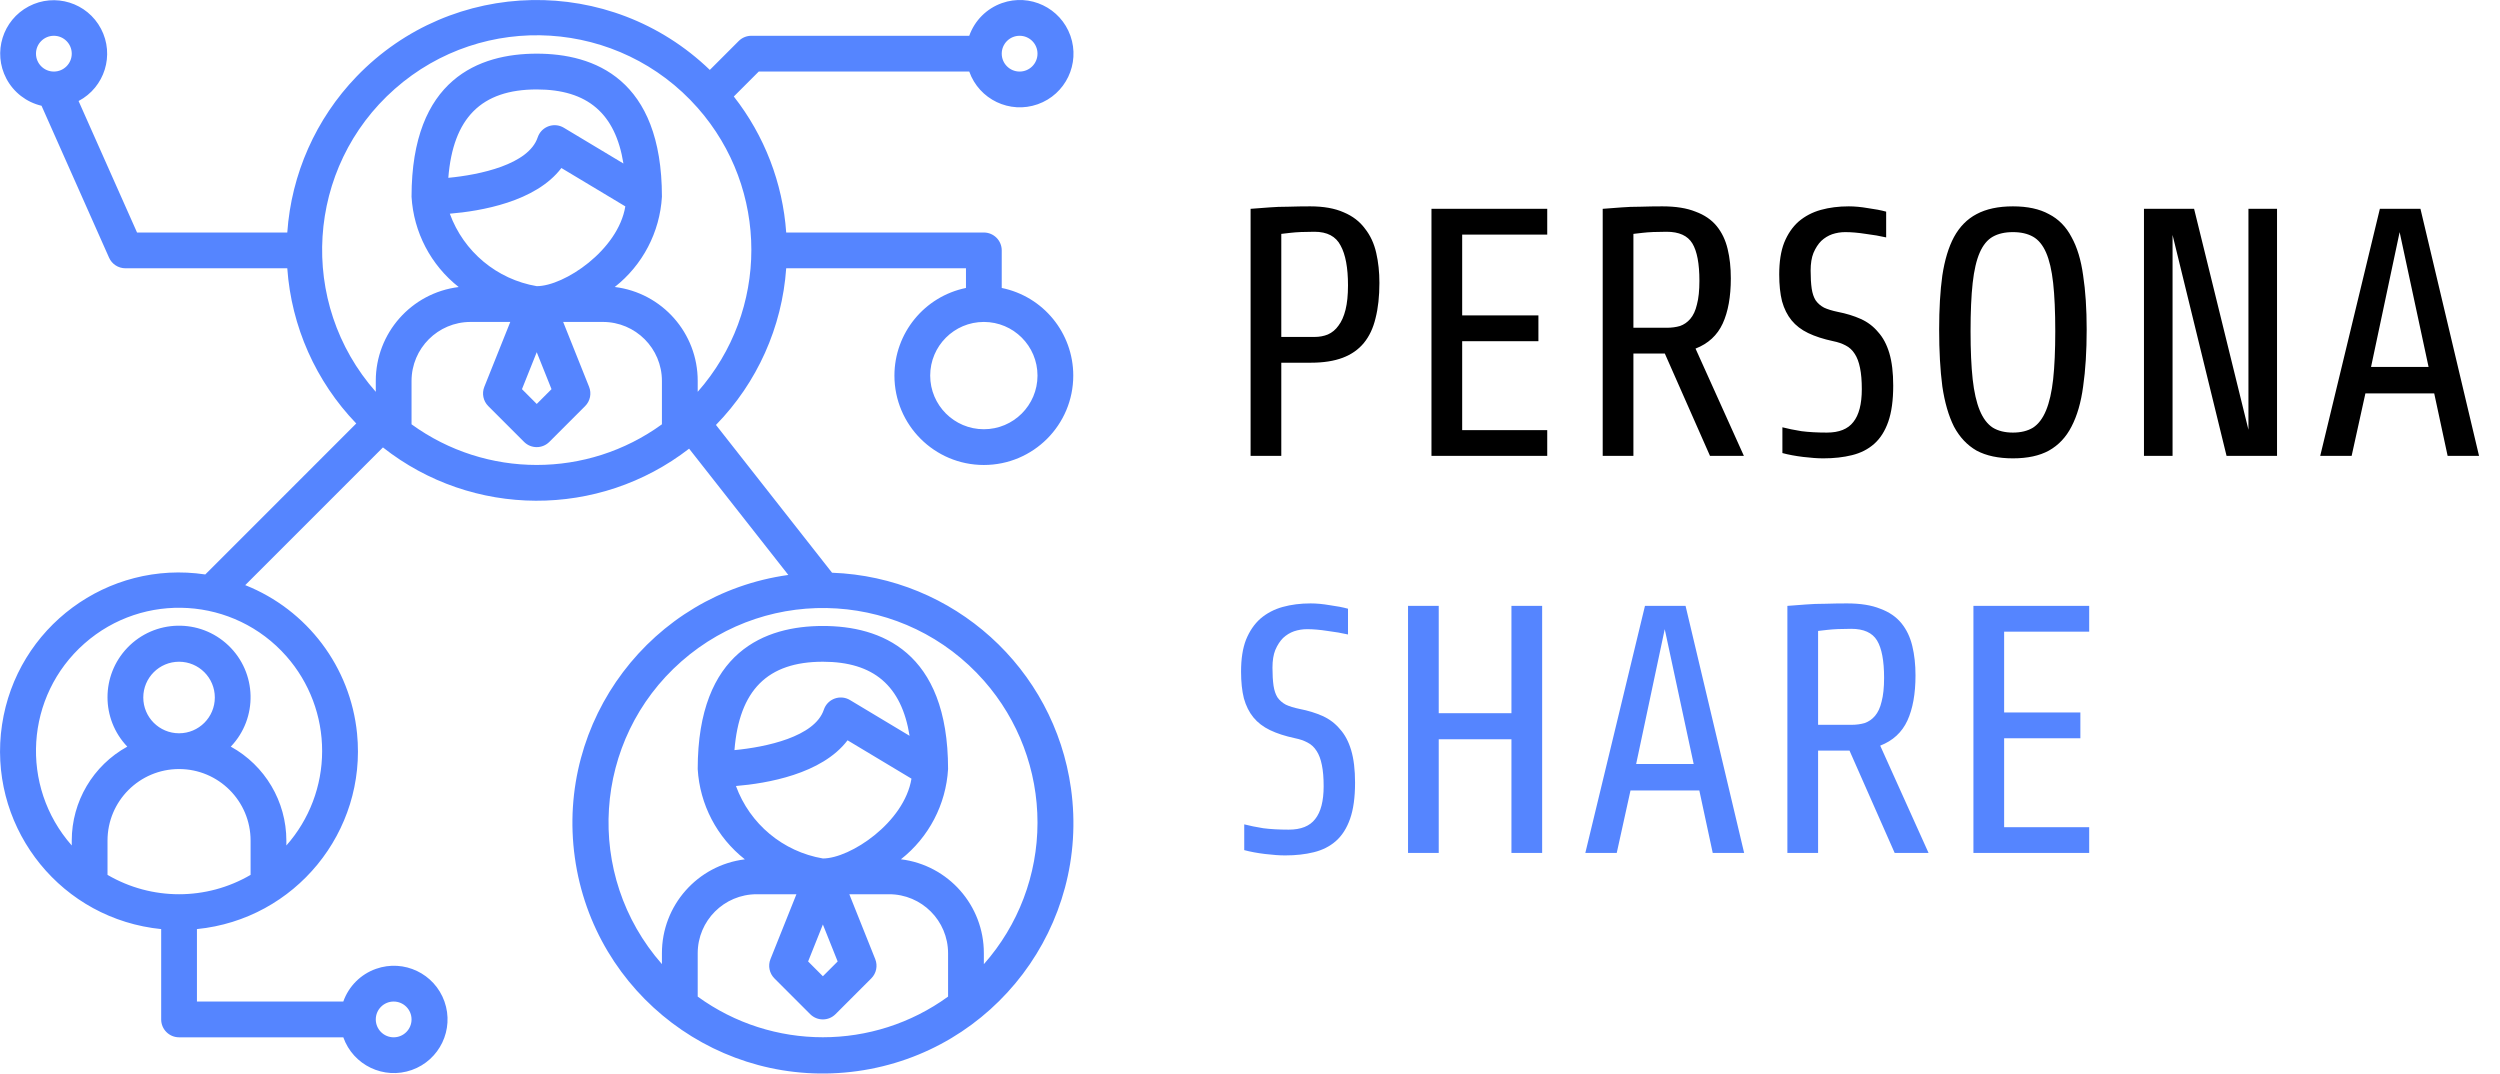 <svg width="170" height="73" viewBox="0 0 170 73" fill="none" xmlns="http://www.w3.org/2000/svg">
<g clip-path="url(#clip0)">
<path d="M56.579 38.945L48.685 28.896C51.488 26.023 53.181 22.248 53.462 18.243H65.686V19.581C62.856 20.162 60.824 22.651 60.821 25.54C60.822 28.898 63.545 31.62 66.903 31.619C70.261 31.619 72.983 28.896 72.982 25.537C72.982 22.648 70.948 20.159 68.118 19.581V17.027C68.118 16.355 67.573 15.811 66.902 15.811H53.462C53.224 12.441 51.983 9.22 49.899 6.562L51.595 4.866H65.909C66.581 6.765 68.666 7.761 70.565 7.089C72.465 6.418 73.46 4.333 72.789 2.433C72.117 0.534 70.033 -0.462 68.133 0.21C67.094 0.577 66.277 1.394 65.909 2.433H51.092C50.77 2.433 50.46 2.561 50.232 2.789L48.268 4.754C41.51 -1.755 30.755 -1.553 24.246 5.205C21.479 8.078 19.812 11.832 19.535 15.811H9.319L5.343 6.869C7.121 5.933 7.803 3.734 6.868 1.957C5.933 0.18 3.734 -0.502 1.957 0.433C0.18 1.368 -0.503 3.567 0.432 5.344C0.924 6.278 1.797 6.952 2.825 7.192L7.416 17.522C7.611 17.961 8.047 18.243 8.527 18.243H19.535C19.814 22.201 21.474 25.936 24.225 28.797L13.959 39.063C7.32 38.069 1.132 42.644 0.138 49.282C-0.857 55.92 3.718 62.108 10.357 63.103C10.557 63.133 10.758 63.158 10.96 63.178V69.321C10.96 69.992 11.504 70.537 12.176 70.537H23.345C24.016 72.436 26.101 73.432 28 72.76C29.9 72.088 30.896 70.004 30.224 68.104C29.552 66.205 27.468 65.209 25.568 65.881C24.529 66.248 23.712 67.066 23.345 68.104H13.392V63.178C20.071 62.512 24.946 56.557 24.28 49.878C23.83 45.358 20.896 41.467 16.675 39.789L26.04 30.425C32.138 35.227 40.722 35.261 46.859 30.509L53.606 39.097C44.289 40.397 37.791 49.003 39.09 58.319C40.39 67.635 48.995 74.134 58.312 72.834C67.628 71.535 74.127 62.929 72.827 53.613C71.686 45.43 64.836 39.246 56.579 38.945ZM70.55 25.54C70.55 27.555 68.917 29.188 66.902 29.188C64.887 29.188 63.253 27.555 63.253 25.54C63.253 23.525 64.887 21.892 66.902 21.892C68.917 21.892 70.55 23.525 70.55 25.54ZM69.334 2.433C70.006 2.433 70.55 2.978 70.55 3.649C70.55 4.321 70.006 4.866 69.334 4.866C68.662 4.866 68.118 4.321 68.118 3.649C68.118 2.978 68.662 2.433 69.334 2.433ZM3.663 4.866C2.991 4.866 2.447 4.321 2.447 3.649C2.447 2.978 2.991 2.433 3.663 2.433C4.334 2.433 4.879 2.978 4.879 3.649C4.879 4.321 4.334 4.866 3.663 4.866ZM26.769 68.105C27.441 68.105 27.985 68.649 27.985 69.321C27.985 69.992 27.441 70.537 26.769 70.537C26.098 70.537 25.553 69.992 25.553 69.321C25.553 68.649 26.098 68.105 26.769 68.105ZM17.04 59.492C14.035 61.247 10.317 61.247 7.311 59.492V57.159C7.311 54.473 9.489 52.295 12.176 52.295C14.862 52.295 17.04 54.473 17.04 57.159V59.492ZM9.743 47.43C9.743 46.087 10.832 44.998 12.176 44.998C13.519 44.998 14.608 46.087 14.608 47.43C14.608 48.774 13.519 49.863 12.176 49.863C10.832 49.863 9.743 48.773 9.743 47.43ZM19.473 44.622C21.045 46.405 21.91 48.702 21.905 51.079C21.904 53.442 21.039 55.723 19.473 57.493V57.159C19.471 54.501 18.023 52.053 15.694 50.771C17.549 48.828 17.477 45.748 15.534 43.893C13.591 42.038 10.511 42.11 8.656 44.053C6.862 45.933 6.862 48.891 8.656 50.771C6.327 52.053 4.88 54.501 4.879 57.159V57.492C1.325 53.462 1.711 47.315 5.74 43.761C9.77 40.206 15.918 40.592 19.473 44.622ZM45.011 28.853C39.934 32.538 33.062 32.538 27.985 28.853V25.905C27.985 23.688 29.782 21.892 31.999 21.892H34.699L32.934 26.304C32.753 26.756 32.859 27.272 33.204 27.616L35.636 30.048C36.111 30.523 36.881 30.523 37.356 30.048L39.788 27.616C40.133 27.272 40.239 26.756 40.058 26.304L38.295 21.892H40.998C43.215 21.892 45.011 23.688 45.011 25.905V28.853ZM36.672 9.104C36.627 9.18 36.59 9.26 36.562 9.344C35.946 11.189 32.624 11.889 30.485 12.092C30.811 8.016 32.729 6.082 36.498 6.082C39.95 6.082 41.849 7.714 42.393 11.119L38.341 8.687C37.765 8.341 37.018 8.528 36.672 9.104ZM38.175 11.425L42.522 14.034C42.034 17.011 38.365 19.459 36.498 19.459C33.786 18.997 31.529 17.116 30.587 14.531C32.669 14.36 36.428 13.729 38.175 11.425ZM37.503 26.463L36.498 27.469L35.494 26.463L36.498 23.949L37.503 26.463ZM41.804 19.515C43.702 18.022 44.869 15.788 45.011 13.379C45.011 5.337 40.382 3.649 36.498 3.649C32.615 3.649 27.985 5.337 27.985 13.379C28.127 15.79 29.294 18.025 31.192 19.519C27.969 19.916 25.548 22.657 25.553 25.905V26.644C20.222 20.599 20.801 11.377 26.846 6.046C32.891 0.715 42.112 1.294 47.444 7.338C52.308 12.854 52.308 21.128 47.444 26.644V25.905C47.45 22.655 45.029 19.912 41.804 19.515ZM64.469 67.769C59.392 71.455 52.52 71.455 47.444 67.769V64.821C47.444 62.605 49.24 60.808 51.457 60.808H54.157L52.392 65.22C52.211 65.672 52.318 66.188 52.662 66.532L55.094 68.964C55.569 69.439 56.339 69.439 56.814 68.964L59.246 66.532C59.591 66.188 59.697 65.672 59.516 65.22L57.753 60.808H60.456C62.673 60.808 64.469 62.605 64.469 64.821V67.769ZM57.633 50.342V50.34L61.98 52.949C61.492 55.927 57.823 58.376 55.956 58.376C53.244 57.913 50.988 56.033 50.045 53.448C52.127 53.276 55.886 52.645 57.633 50.342ZM49.943 51.008C50.269 46.933 52.187 44.998 55.956 44.998C59.408 44.998 61.307 46.63 61.851 50.035L57.799 47.603C57.223 47.258 56.476 47.444 56.13 48.02C56.085 48.096 56.048 48.177 56.02 48.261C55.404 50.106 52.082 50.805 49.943 51.008ZM56.961 65.379L55.956 66.385L54.952 65.379L55.956 62.865L56.961 65.379ZM66.902 65.564V64.821C66.908 61.571 64.487 58.829 61.263 58.431C63.16 56.938 64.327 54.705 64.469 52.295C64.469 44.254 59.84 42.566 55.956 42.566C52.073 42.566 47.444 44.254 47.444 52.295C47.585 54.706 48.752 56.941 50.651 58.435C47.427 58.832 45.007 61.573 45.011 64.821V65.56C39.693 59.511 40.285 50.295 46.335 44.976C52.384 39.658 61.6 40.25 66.919 46.3C69.262 48.965 70.553 52.394 70.55 55.943C70.549 59.488 69.252 62.91 66.902 65.564Z" fill="#5585FF"/>
</g>
<path d="M91.664 19.408C91.664 18.208 91.496 17.304 91.16 16.696C90.84 16.072 90.248 15.76 89.384 15.76C88.712 15.76 88.168 15.784 87.752 15.832C87.512 15.864 87.304 15.888 87.128 15.904V22.912H89.384C89.72 22.912 90.024 22.856 90.296 22.744C90.584 22.616 90.824 22.416 91.016 22.144C91.224 21.872 91.384 21.512 91.496 21.064C91.608 20.616 91.664 20.064 91.664 19.408ZM93.8 19.24C93.8 20.152 93.712 20.952 93.536 21.64C93.376 22.312 93.112 22.872 92.744 23.32C92.376 23.768 91.896 24.104 91.304 24.328C90.712 24.552 89.992 24.664 89.144 24.664H87.128V31H85.04V14.2C85.44 14.168 85.864 14.136 86.312 14.104C86.696 14.072 87.128 14.056 87.608 14.056C88.104 14.04 88.6 14.032 89.096 14.032C90.008 14.032 90.768 14.168 91.376 14.44C91.984 14.696 92.464 15.064 92.816 15.544C93.184 16.008 93.44 16.56 93.584 17.2C93.728 17.824 93.8 18.504 93.8 19.24ZM97.34 31V14.2H105.212V15.952H99.428V21.448H104.612V23.2H99.428V29.248H105.212V31H97.34ZM117.696 18.928C117.696 20.176 117.512 21.2 117.144 22C116.776 22.8 116.16 23.368 115.296 23.704L118.584 31H116.28L113.208 24.04H111.072V31H108.984V14.2C109.384 14.168 109.808 14.136 110.256 14.104C110.64 14.072 111.072 14.056 111.552 14.056C112.048 14.04 112.544 14.032 113.04 14.032C113.952 14.032 114.704 14.152 115.296 14.392C115.904 14.616 116.384 14.944 116.736 15.376C117.088 15.808 117.336 16.328 117.48 16.936C117.624 17.528 117.696 18.192 117.696 18.928ZM115.56 19.096C115.56 17.928 115.4 17.08 115.08 16.552C114.76 16.024 114.176 15.76 113.328 15.76C112.656 15.76 112.112 15.784 111.696 15.832C111.456 15.864 111.248 15.888 111.072 15.904V22.288H113.328C113.664 22.288 113.968 22.248 114.24 22.168C114.512 22.072 114.744 21.912 114.936 21.688C115.144 21.448 115.296 21.12 115.392 20.704C115.504 20.288 115.56 19.752 115.56 19.096ZM128.739 26.224C128.739 27.216 128.627 28.032 128.403 28.672C128.179 29.312 127.859 29.816 127.443 30.184C127.027 30.552 126.523 30.808 125.931 30.952C125.355 31.096 124.707 31.168 123.987 31.168C123.603 31.168 123.147 31.136 122.619 31.072C122.091 31.008 121.619 30.92 121.203 30.808V29.056C121.571 29.152 122.003 29.24 122.499 29.32C122.995 29.384 123.571 29.416 124.227 29.416C125.059 29.416 125.659 29.176 126.027 28.696C126.411 28.216 126.603 27.472 126.603 26.464C126.603 25.888 126.563 25.408 126.483 25.024C126.403 24.624 126.283 24.304 126.123 24.064C125.963 23.808 125.755 23.616 125.499 23.488C125.259 23.36 124.979 23.264 124.659 23.2C123.987 23.056 123.419 22.872 122.955 22.648C122.491 22.424 122.115 22.136 121.827 21.784C121.539 21.432 121.323 21 121.179 20.488C121.051 19.976 120.987 19.368 120.987 18.664C120.987 17.8 121.099 17.08 121.323 16.504C121.563 15.912 121.891 15.432 122.307 15.064C122.739 14.696 123.243 14.432 123.819 14.272C124.395 14.112 125.027 14.032 125.715 14.032C126.115 14.032 126.547 14.072 127.011 14.152C127.491 14.216 127.907 14.296 128.259 14.392V16.144C127.843 16.048 127.379 15.968 126.867 15.904C126.355 15.824 125.891 15.784 125.475 15.784C125.171 15.784 124.875 15.832 124.587 15.928C124.315 16.024 124.067 16.176 123.843 16.384C123.635 16.592 123.459 16.864 123.315 17.2C123.187 17.52 123.123 17.92 123.123 18.4C123.123 18.88 123.147 19.288 123.195 19.624C123.243 19.944 123.331 20.208 123.459 20.416C123.603 20.624 123.795 20.792 124.035 20.92C124.275 21.032 124.587 21.128 124.971 21.208C125.547 21.32 126.067 21.48 126.531 21.688C126.995 21.896 127.387 22.192 127.707 22.576C128.043 22.944 128.299 23.424 128.475 24.016C128.651 24.608 128.739 25.344 128.739 26.224ZM139.758 22.528C139.758 21.2 139.71 20.104 139.614 19.24C139.518 18.376 139.358 17.688 139.134 17.176C138.91 16.664 138.614 16.304 138.246 16.096C137.878 15.888 137.422 15.784 136.878 15.784C136.334 15.784 135.878 15.888 135.51 16.096C135.142 16.304 134.846 16.664 134.622 17.176C134.398 17.688 134.238 18.376 134.142 19.24C134.046 20.104 133.998 21.2 133.998 22.528C133.998 23.824 134.046 24.912 134.142 25.792C134.238 26.656 134.398 27.36 134.622 27.904C134.846 28.448 135.142 28.84 135.51 29.08C135.878 29.304 136.334 29.416 136.878 29.416C137.422 29.416 137.878 29.304 138.246 29.08C138.614 28.84 138.91 28.448 139.134 27.904C139.358 27.36 139.518 26.656 139.614 25.792C139.71 24.912 139.758 23.824 139.758 22.528ZM141.894 22.408C141.894 23.88 141.814 25.168 141.654 26.272C141.51 27.36 141.246 28.272 140.862 29.008C140.494 29.728 139.982 30.272 139.326 30.64C138.686 30.992 137.87 31.168 136.878 31.168C135.886 31.168 135.062 30.992 134.406 30.64C133.766 30.272 133.254 29.728 132.87 29.008C132.502 28.272 132.238 27.36 132.078 26.272C131.934 25.168 131.862 23.88 131.862 22.408C131.862 21 131.934 19.776 132.078 18.736C132.238 17.68 132.502 16.808 132.87 16.12C133.254 15.416 133.766 14.896 134.406 14.56C135.062 14.208 135.886 14.032 136.878 14.032C137.87 14.032 138.686 14.208 139.326 14.56C139.982 14.896 140.494 15.416 140.862 16.12C141.246 16.808 141.51 17.68 141.654 18.736C141.814 19.776 141.894 21 141.894 22.408ZM151.406 31L147.734 15.976V31H145.79V14.2H149.198L152.894 29.224V14.2H154.838V31H151.406ZM163.175 15.784L161.231 24.952H165.143L163.175 15.784ZM166.439 31L165.527 26.752H160.847L159.911 31H157.775L161.831 14.2H164.591L168.575 31H166.439Z" fill="black"/>
<path d="M92.144 53.224C92.144 54.216 92.032 55.032 91.808 55.672C91.584 56.312 91.264 56.816 90.848 57.184C90.432 57.552 89.928 57.808 89.336 57.952C88.76 58.096 88.112 58.168 87.392 58.168C87.008 58.168 86.552 58.136 86.024 58.072C85.496 58.008 85.024 57.92 84.608 57.808V56.056C84.976 56.152 85.408 56.24 85.904 56.32C86.4 56.384 86.976 56.416 87.632 56.416C88.464 56.416 89.064 56.176 89.432 55.696C89.816 55.216 90.008 54.472 90.008 53.464C90.008 52.888 89.968 52.408 89.888 52.024C89.808 51.624 89.688 51.304 89.528 51.064C89.368 50.808 89.16 50.616 88.904 50.488C88.664 50.36 88.384 50.264 88.064 50.2C87.392 50.056 86.824 49.872 86.36 49.648C85.896 49.424 85.52 49.136 85.232 48.784C84.944 48.432 84.728 48 84.584 47.488C84.456 46.976 84.392 46.368 84.392 45.664C84.392 44.8 84.504 44.08 84.728 43.504C84.968 42.912 85.296 42.432 85.712 42.064C86.144 41.696 86.648 41.432 87.224 41.272C87.8 41.112 88.432 41.032 89.12 41.032C89.52 41.032 89.952 41.072 90.416 41.152C90.896 41.216 91.312 41.296 91.664 41.392V43.144C91.248 43.048 90.784 42.968 90.272 42.904C89.76 42.824 89.296 42.784 88.88 42.784C88.576 42.784 88.28 42.832 87.992 42.928C87.72 43.024 87.472 43.176 87.248 43.384C87.04 43.592 86.864 43.864 86.72 44.2C86.592 44.52 86.528 44.92 86.528 45.4C86.528 45.88 86.552 46.288 86.6 46.624C86.648 46.944 86.736 47.208 86.864 47.416C87.008 47.624 87.2 47.792 87.44 47.92C87.68 48.032 87.992 48.128 88.376 48.208C88.952 48.32 89.472 48.48 89.936 48.688C90.4 48.896 90.792 49.192 91.112 49.576C91.448 49.944 91.704 50.424 91.88 51.016C92.056 51.608 92.144 52.344 92.144 53.224ZM102.778 58V50.272H97.834V58H95.746V41.2H97.834V48.496H102.778V41.2H104.866V58H102.778ZM113.202 42.784L111.258 51.952H115.17L113.202 42.784ZM116.466 58L115.554 53.752H110.874L109.938 58H107.802L111.858 41.2H114.618L118.602 58H116.466ZM130.254 45.928C130.254 47.176 130.07 48.2 129.702 49C129.334 49.8 128.718 50.368 127.854 50.704L131.142 58H128.838L125.766 51.04H123.63V58H121.542V41.2C121.942 41.168 122.366 41.136 122.814 41.104C123.198 41.072 123.63 41.056 124.11 41.056C124.606 41.04 125.102 41.032 125.598 41.032C126.51 41.032 127.262 41.152 127.854 41.392C128.462 41.616 128.942 41.944 129.294 42.376C129.646 42.808 129.894 43.328 130.038 43.936C130.182 44.528 130.254 45.192 130.254 45.928ZM128.118 46.096C128.118 44.928 127.958 44.08 127.638 43.552C127.318 43.024 126.734 42.76 125.886 42.76C125.214 42.76 124.67 42.784 124.254 42.832C124.014 42.864 123.806 42.888 123.63 42.904V49.288H125.886C126.222 49.288 126.526 49.248 126.798 49.168C127.07 49.072 127.302 48.912 127.494 48.688C127.702 48.448 127.854 48.12 127.95 47.704C128.062 47.288 128.118 46.752 128.118 46.096ZM134.193 58V41.2H142.065V42.952H136.281V48.448H141.465V50.2H136.281V56.248H142.065V58H134.193Z" fill="#5585FF"/>
<defs>
<clipPath id="clip0">
<rect width="73" height="73" fill="white"/>
</clipPath>
</defs>
</svg>
